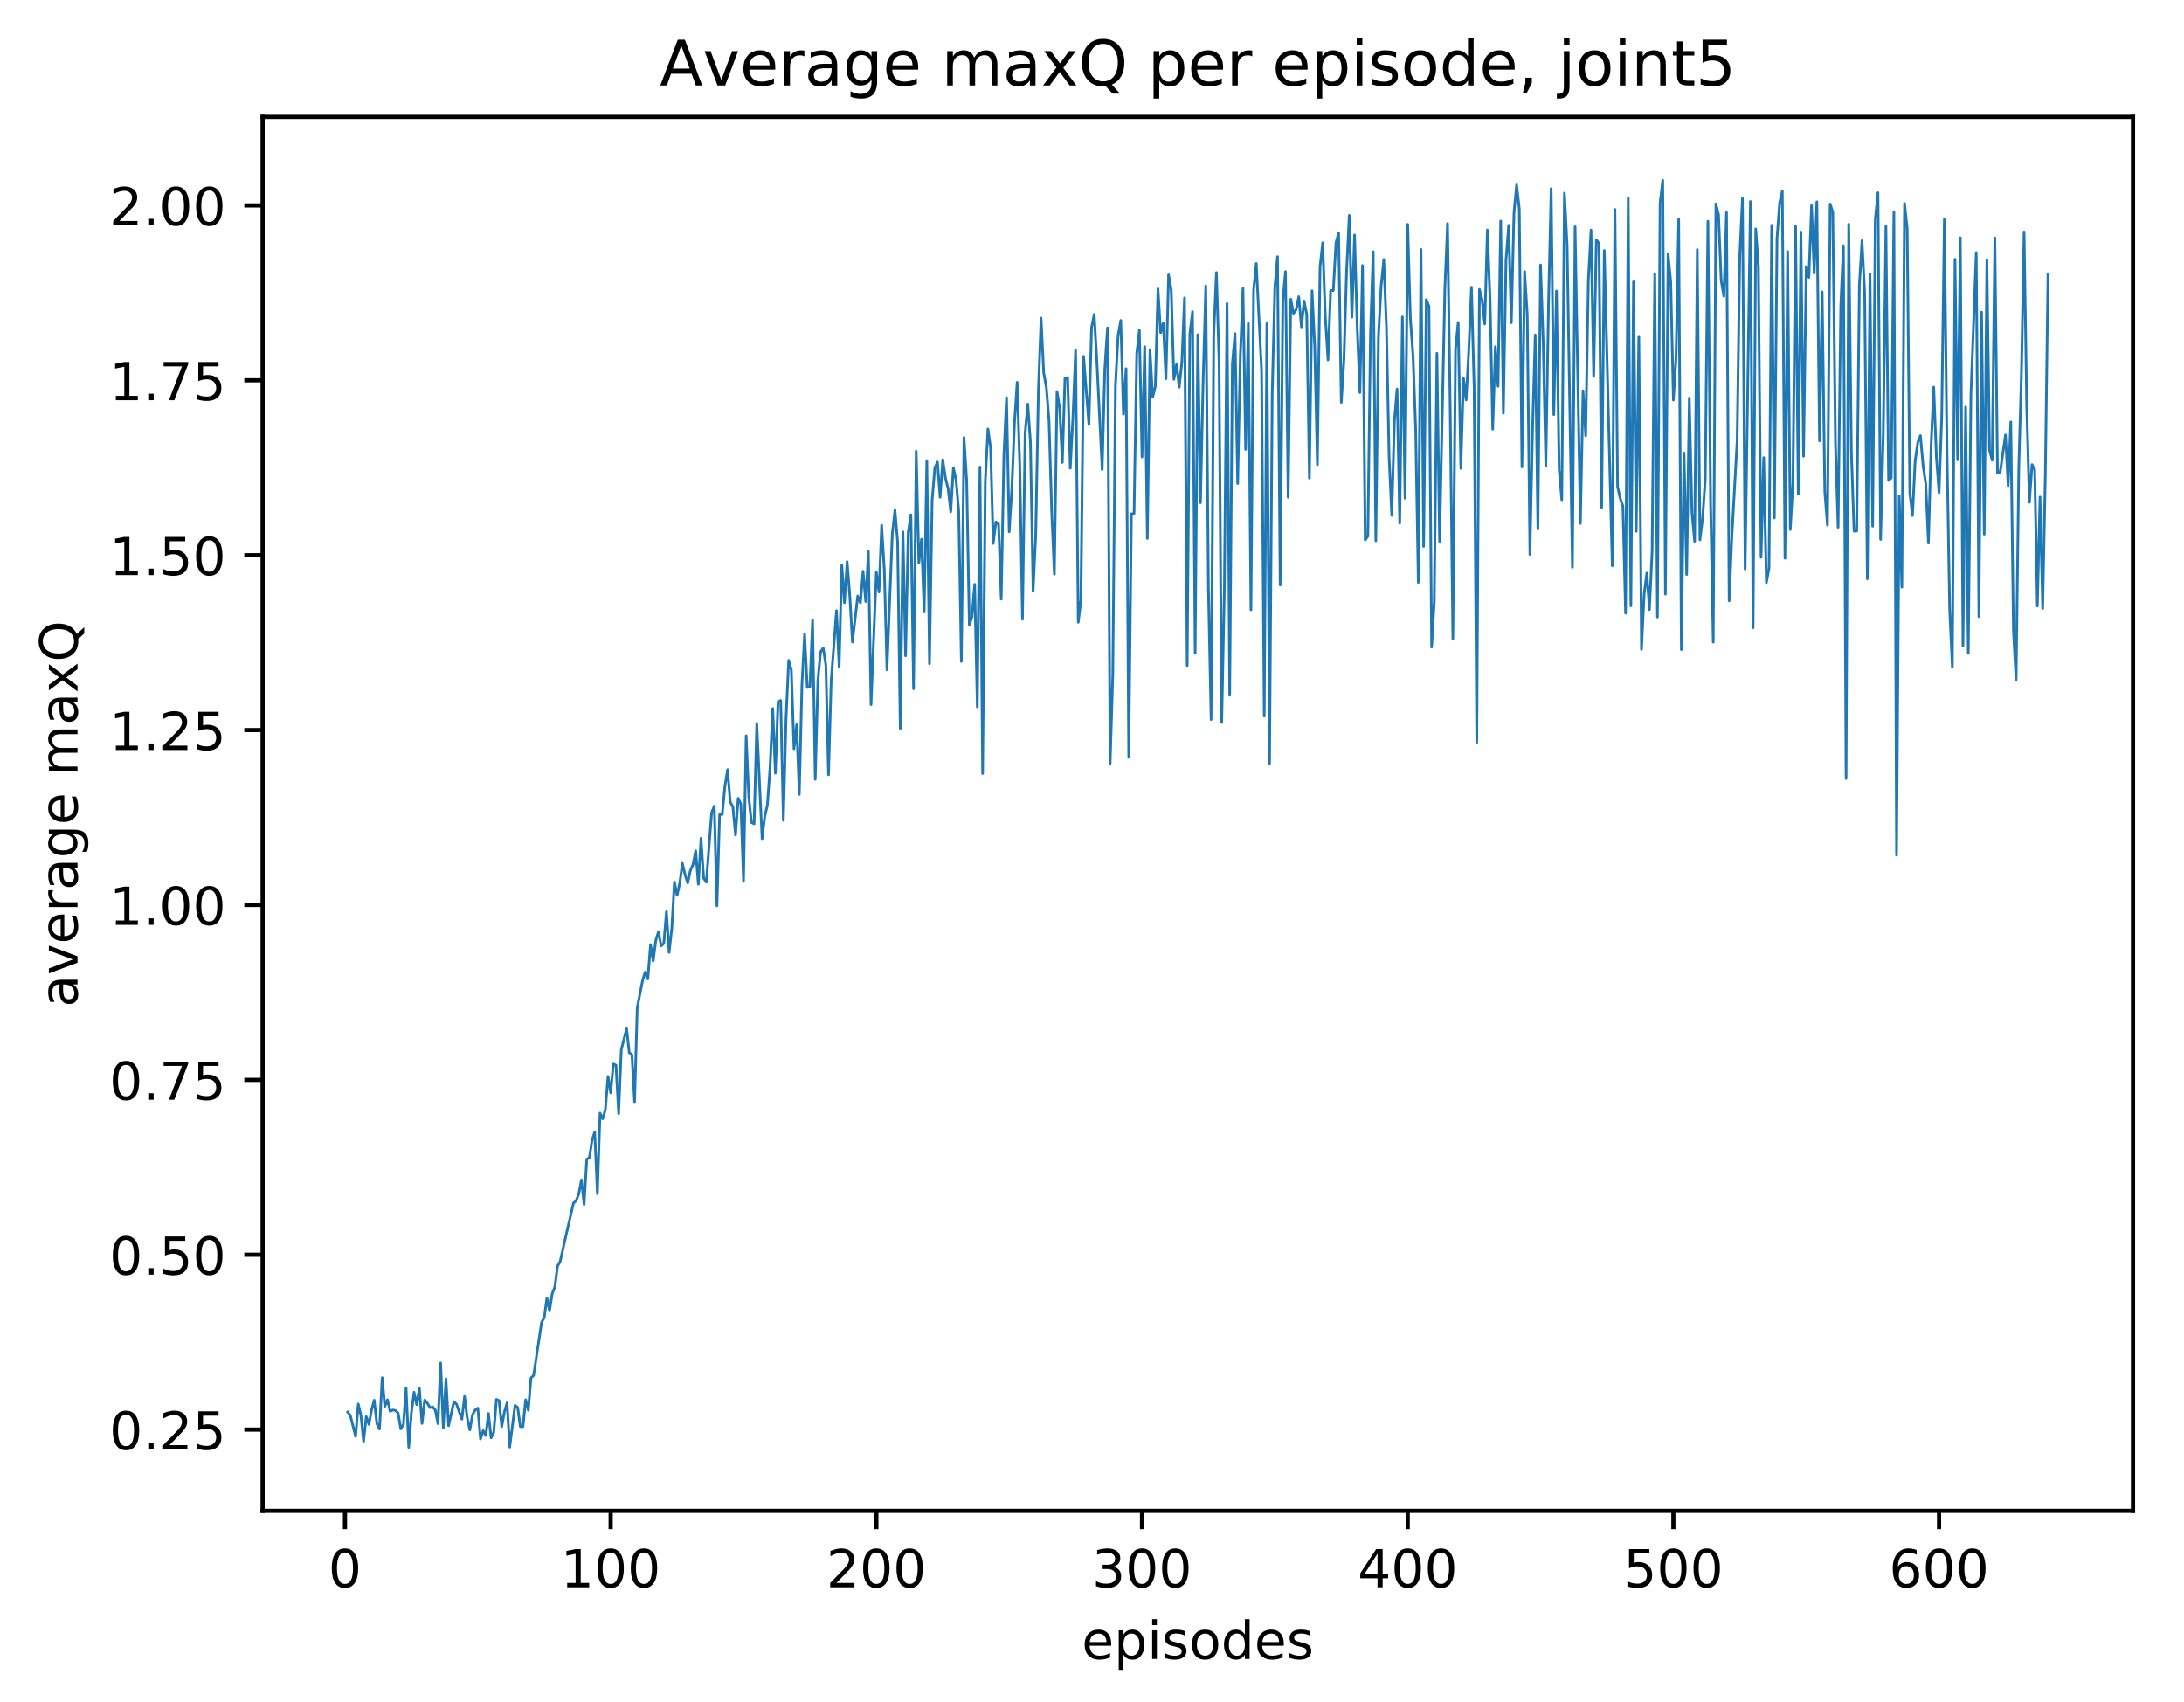 <?xml version="1.0" encoding="utf-8" standalone="no"?>
<!DOCTYPE svg PUBLIC "-//W3C//DTD SVG 1.1//EN"
  "http://www.w3.org/Graphics/SVG/1.1/DTD/svg11.dtd">
<!-- Created with matplotlib (http://matplotlib.org/) -->
<svg height="325pt" version="1.1" viewBox="0 0 417 325" width="417pt" xmlns="http://www.w3.org/2000/svg" xmlns:xlink="http://www.w3.org/1999/xlink">
 <defs>
  <style type="text/css">
*{stroke-linecap:butt;stroke-linejoin:round;}
  </style>
 </defs>
 <g id="figure_1">
  <g id="patch_1">
   <path d="M 0 325.986 
L 417.964 325.986 
L 417.964 0 
L 0 0 
z
" style="fill:#ffffff;"/>
  </g>
  <g id="axes_1">
   <g id="patch_2">
    <path d="M 50.144 288.43 
L 407.264 288.43 
L 407.264 22.318 
L 50.144 22.318 
z
" style="fill:#ffffff;"/>
   </g>
   <g id="matplotlib.axis_1">
    <g id="xtick_1">
     <g id="line2d_1">
      <defs>
       <path d="M 0 0 
L 0 3.5 
" id="m9bd3ba40f9" style="stroke:#000000;stroke-width:0.8;"/>
      </defs>
      <g>
       <use style="stroke:#000000;stroke-width:0.8;" x="65.869" xlink:href="#m9bd3ba40f9" y="288.43"/>
      </g>
     </g>
     <g id="text_1">
      <!-- 0 -->
      <defs>
       <path d="M 31.781 66.406 
Q 24.172 66.406 20.328 58.906 
Q 16.5 51.422 16.5 36.375 
Q 16.5 21.391 20.328 13.891 
Q 24.172 6.391 31.781 6.391 
Q 39.453 6.391 43.281 13.891 
Q 47.125 21.391 47.125 36.375 
Q 47.125 51.422 43.281 58.906 
Q 39.453 66.406 31.781 66.406 
z
M 31.781 74.219 
Q 44.047 74.219 50.516 64.516 
Q 56.984 54.828 56.984 36.375 
Q 56.984 17.969 50.516 8.266 
Q 44.047 -1.422 31.781 -1.422 
Q 19.531 -1.422 13.062 8.266 
Q 6.594 17.969 6.594 36.375 
Q 6.594 54.828 13.062 64.516 
Q 19.531 74.219 31.781 74.219 
z
" id="DejaVuSans-30"/>
      </defs>
      <g transform="translate(62.688 303.029)scale(0.1 -0.1)">
       <use xlink:href="#DejaVuSans-30"/>
      </g>
     </g>
    </g>
    <g id="xtick_2">
     <g id="line2d_2">
      <g>
       <use style="stroke:#000000;stroke-width:0.8;" x="116.596" xlink:href="#m9bd3ba40f9" y="288.43"/>
      </g>
     </g>
     <g id="text_2">
      <!-- 100 -->
      <defs>
       <path d="M 12.406 8.297 
L 28.516 8.297 
L 28.516 63.922 
L 10.984 60.406 
L 10.984 69.391 
L 28.422 72.906 
L 38.281 72.906 
L 38.281 8.297 
L 54.391 8.297 
L 54.391 0 
L 12.406 0 
z
" id="DejaVuSans-31"/>
      </defs>
      <g transform="translate(107.053 303.029)scale(0.1 -0.1)">
       <use xlink:href="#DejaVuSans-31"/>
       <use x="63.623" xlink:href="#DejaVuSans-30"/>
       <use x="127.246" xlink:href="#DejaVuSans-30"/>
      </g>
     </g>
    </g>
    <g id="xtick_3">
     <g id="line2d_3">
      <g>
       <use style="stroke:#000000;stroke-width:0.8;" x="167.324" xlink:href="#m9bd3ba40f9" y="288.43"/>
      </g>
     </g>
     <g id="text_3">
      <!-- 200 -->
      <defs>
       <path d="M 19.188 8.297 
L 53.609 8.297 
L 53.609 0 
L 7.328 0 
L 7.328 8.297 
Q 12.938 14.109 22.625 23.891 
Q 32.328 33.688 34.812 36.531 
Q 39.547 41.844 41.422 45.531 
Q 43.312 49.219 43.312 52.781 
Q 43.312 58.594 39.234 62.25 
Q 35.156 65.922 28.609 65.922 
Q 23.969 65.922 18.812 64.312 
Q 13.672 62.703 7.812 59.422 
L 7.812 69.391 
Q 13.766 71.781 18.938 73 
Q 24.125 74.219 28.422 74.219 
Q 39.75 74.219 46.484 68.547 
Q 53.219 62.891 53.219 53.422 
Q 53.219 48.922 51.531 44.891 
Q 49.859 40.875 45.406 35.406 
Q 44.188 33.984 37.641 27.219 
Q 31.109 20.453 19.188 8.297 
z
" id="DejaVuSans-32"/>
      </defs>
      <g transform="translate(157.78 303.029)scale(0.1 -0.1)">
       <use xlink:href="#DejaVuSans-32"/>
       <use x="63.623" xlink:href="#DejaVuSans-30"/>
       <use x="127.246" xlink:href="#DejaVuSans-30"/>
      </g>
     </g>
    </g>
    <g id="xtick_4">
     <g id="line2d_4">
      <g>
       <use style="stroke:#000000;stroke-width:0.8;" x="218.051" xlink:href="#m9bd3ba40f9" y="288.43"/>
      </g>
     </g>
     <g id="text_4">
      <!-- 300 -->
      <defs>
       <path d="M 40.578 39.312 
Q 47.656 37.797 51.625 33 
Q 55.609 28.219 55.609 21.188 
Q 55.609 10.406 48.188 4.484 
Q 40.766 -1.422 27.094 -1.422 
Q 22.516 -1.422 17.656 -0.516 
Q 12.797 0.391 7.625 2.203 
L 7.625 11.719 
Q 11.719 9.328 16.594 8.109 
Q 21.484 6.891 26.812 6.891 
Q 36.078 6.891 40.938 10.547 
Q 45.797 14.203 45.797 21.188 
Q 45.797 27.641 41.281 31.266 
Q 36.766 34.906 28.719 34.906 
L 20.219 34.906 
L 20.219 43.016 
L 29.109 43.016 
Q 36.375 43.016 40.234 45.922 
Q 44.094 48.828 44.094 54.297 
Q 44.094 59.906 40.109 62.906 
Q 36.141 65.922 28.719 65.922 
Q 24.656 65.922 20.016 65.031 
Q 15.375 64.156 9.812 62.312 
L 9.812 71.094 
Q 15.438 72.656 20.344 73.438 
Q 25.25 74.219 29.594 74.219 
Q 40.828 74.219 47.359 69.109 
Q 53.906 64.016 53.906 55.328 
Q 53.906 49.266 50.438 45.094 
Q 46.969 40.922 40.578 39.312 
z
" id="DejaVuSans-33"/>
      </defs>
      <g transform="translate(208.507 303.029)scale(0.1 -0.1)">
       <use xlink:href="#DejaVuSans-33"/>
       <use x="63.623" xlink:href="#DejaVuSans-30"/>
       <use x="127.246" xlink:href="#DejaVuSans-30"/>
      </g>
     </g>
    </g>
    <g id="xtick_5">
     <g id="line2d_5">
      <g>
       <use style="stroke:#000000;stroke-width:0.8;" x="268.778" xlink:href="#m9bd3ba40f9" y="288.43"/>
      </g>
     </g>
     <g id="text_5">
      <!-- 400 -->
      <defs>
       <path d="M 37.797 64.312 
L 12.891 25.391 
L 37.797 25.391 
z
M 35.203 72.906 
L 47.609 72.906 
L 47.609 25.391 
L 58.016 25.391 
L 58.016 17.188 
L 47.609 17.188 
L 47.609 0 
L 37.797 0 
L 37.797 17.188 
L 4.891 17.188 
L 4.891 26.703 
z
" id="DejaVuSans-34"/>
      </defs>
      <g transform="translate(259.235 303.029)scale(0.1 -0.1)">
       <use xlink:href="#DejaVuSans-34"/>
       <use x="63.623" xlink:href="#DejaVuSans-30"/>
       <use x="127.246" xlink:href="#DejaVuSans-30"/>
      </g>
     </g>
    </g>
    <g id="xtick_6">
     <g id="line2d_6">
      <g>
       <use style="stroke:#000000;stroke-width:0.8;" x="319.506" xlink:href="#m9bd3ba40f9" y="288.43"/>
      </g>
     </g>
     <g id="text_6">
      <!-- 500 -->
      <defs>
       <path d="M 10.797 72.906 
L 49.516 72.906 
L 49.516 64.594 
L 19.828 64.594 
L 19.828 46.734 
Q 21.969 47.469 24.109 47.828 
Q 26.266 48.188 28.422 48.188 
Q 40.625 48.188 47.75 41.5 
Q 54.891 34.812 54.891 23.391 
Q 54.891 11.625 47.562 5.094 
Q 40.234 -1.422 26.906 -1.422 
Q 22.312 -1.422 17.547 -0.641 
Q 12.797 0.141 7.719 1.703 
L 7.719 11.625 
Q 12.109 9.234 16.797 8.062 
Q 21.484 6.891 26.703 6.891 
Q 35.156 6.891 40.078 11.328 
Q 45.016 15.766 45.016 23.391 
Q 45.016 31 40.078 35.438 
Q 35.156 39.891 26.703 39.891 
Q 22.75 39.891 18.812 39.016 
Q 14.891 38.141 10.797 36.281 
z
" id="DejaVuSans-35"/>
      </defs>
      <g transform="translate(309.962 303.029)scale(0.1 -0.1)">
       <use xlink:href="#DejaVuSans-35"/>
       <use x="63.623" xlink:href="#DejaVuSans-30"/>
       <use x="127.246" xlink:href="#DejaVuSans-30"/>
      </g>
     </g>
    </g>
    <g id="xtick_7">
     <g id="line2d_7">
      <g>
       <use style="stroke:#000000;stroke-width:0.8;" x="370.233" xlink:href="#m9bd3ba40f9" y="288.43"/>
      </g>
     </g>
     <g id="text_7">
      <!-- 600 -->
      <defs>
       <path d="M 33.016 40.375 
Q 26.375 40.375 22.484 35.828 
Q 18.609 31.297 18.609 23.391 
Q 18.609 15.531 22.484 10.953 
Q 26.375 6.391 33.016 6.391 
Q 39.656 6.391 43.531 10.953 
Q 47.406 15.531 47.406 23.391 
Q 47.406 31.297 43.531 35.828 
Q 39.656 40.375 33.016 40.375 
z
M 52.594 71.297 
L 52.594 62.312 
Q 48.875 64.062 45.094 64.984 
Q 41.312 65.922 37.594 65.922 
Q 27.828 65.922 22.672 59.328 
Q 17.531 52.734 16.797 39.406 
Q 19.672 43.656 24.016 45.922 
Q 28.375 48.188 33.594 48.188 
Q 44.578 48.188 50.953 41.516 
Q 57.328 34.859 57.328 23.391 
Q 57.328 12.156 50.688 5.359 
Q 44.047 -1.422 33.016 -1.422 
Q 20.359 -1.422 13.672 8.266 
Q 6.984 17.969 6.984 36.375 
Q 6.984 53.656 15.188 63.938 
Q 23.391 74.219 37.203 74.219 
Q 40.922 74.219 44.703 73.484 
Q 48.484 72.75 52.594 71.297 
z
" id="DejaVuSans-36"/>
      </defs>
      <g transform="translate(360.689 303.029)scale(0.1 -0.1)">
       <use xlink:href="#DejaVuSans-36"/>
       <use x="63.623" xlink:href="#DejaVuSans-30"/>
       <use x="127.246" xlink:href="#DejaVuSans-30"/>
      </g>
     </g>
    </g>
    <g id="text_8">
     <!-- episodes -->
     <defs>
      <path d="M 56.203 29.594 
L 56.203 25.203 
L 14.891 25.203 
Q 15.484 15.922 20.484 11.062 
Q 25.484 6.203 34.422 6.203 
Q 39.594 6.203 44.453 7.469 
Q 49.312 8.734 54.109 11.281 
L 54.109 2.781 
Q 49.266 0.734 44.188 -0.344 
Q 39.109 -1.422 33.891 -1.422 
Q 20.797 -1.422 13.156 6.188 
Q 5.516 13.812 5.516 26.812 
Q 5.516 40.234 12.766 48.109 
Q 20.016 56 32.328 56 
Q 43.359 56 49.781 48.891 
Q 56.203 41.797 56.203 29.594 
z
M 47.219 32.234 
Q 47.125 39.594 43.094 43.984 
Q 39.062 48.391 32.422 48.391 
Q 24.906 48.391 20.391 44.141 
Q 15.875 39.891 15.188 32.172 
z
" id="DejaVuSans-65"/>
      <path d="M 18.109 8.203 
L 18.109 -20.797 
L 9.078 -20.797 
L 9.078 54.688 
L 18.109 54.688 
L 18.109 46.391 
Q 20.953 51.266 25.266 53.625 
Q 29.594 56 35.594 56 
Q 45.562 56 51.781 48.094 
Q 58.016 40.188 58.016 27.297 
Q 58.016 14.406 51.781 6.484 
Q 45.562 -1.422 35.594 -1.422 
Q 29.594 -1.422 25.266 0.953 
Q 20.953 3.328 18.109 8.203 
z
M 48.688 27.297 
Q 48.688 37.203 44.609 42.844 
Q 40.531 48.484 33.406 48.484 
Q 26.266 48.484 22.188 42.844 
Q 18.109 37.203 18.109 27.297 
Q 18.109 17.391 22.188 11.75 
Q 26.266 6.109 33.406 6.109 
Q 40.531 6.109 44.609 11.75 
Q 48.688 17.391 48.688 27.297 
z
" id="DejaVuSans-70"/>
      <path d="M 9.422 54.688 
L 18.406 54.688 
L 18.406 0 
L 9.422 0 
z
M 9.422 75.984 
L 18.406 75.984 
L 18.406 64.594 
L 9.422 64.594 
z
" id="DejaVuSans-69"/>
      <path d="M 44.281 53.078 
L 44.281 44.578 
Q 40.484 46.531 36.375 47.5 
Q 32.281 48.484 27.875 48.484 
Q 21.188 48.484 17.844 46.438 
Q 14.5 44.391 14.5 40.281 
Q 14.5 37.156 16.891 35.375 
Q 19.281 33.594 26.516 31.984 
L 29.594 31.297 
Q 39.156 29.25 43.188 25.516 
Q 47.219 21.781 47.219 15.094 
Q 47.219 7.469 41.188 3.016 
Q 35.156 -1.422 24.609 -1.422 
Q 20.219 -1.422 15.453 -0.562 
Q 10.688 0.297 5.422 2 
L 5.422 11.281 
Q 10.406 8.688 15.234 7.391 
Q 20.062 6.109 24.812 6.109 
Q 31.156 6.109 34.562 8.281 
Q 37.984 10.453 37.984 14.406 
Q 37.984 18.062 35.516 20.016 
Q 33.062 21.969 24.703 23.781 
L 21.578 24.516 
Q 13.234 26.266 9.516 29.906 
Q 5.812 33.547 5.812 39.891 
Q 5.812 47.609 11.281 51.797 
Q 16.75 56 26.812 56 
Q 31.781 56 36.172 55.266 
Q 40.578 54.547 44.281 53.078 
z
" id="DejaVuSans-73"/>
      <path d="M 30.609 48.391 
Q 23.391 48.391 19.188 42.75 
Q 14.984 37.109 14.984 27.297 
Q 14.984 17.484 19.156 11.844 
Q 23.344 6.203 30.609 6.203 
Q 37.797 6.203 41.984 11.859 
Q 46.188 17.531 46.188 27.297 
Q 46.188 37.016 41.984 42.703 
Q 37.797 48.391 30.609 48.391 
z
M 30.609 56 
Q 42.328 56 49.016 48.375 
Q 55.719 40.766 55.719 27.297 
Q 55.719 13.875 49.016 6.219 
Q 42.328 -1.422 30.609 -1.422 
Q 18.844 -1.422 12.172 6.219 
Q 5.516 13.875 5.516 27.297 
Q 5.516 40.766 12.172 48.375 
Q 18.844 56 30.609 56 
z
" id="DejaVuSans-6f"/>
      <path d="M 45.406 46.391 
L 45.406 75.984 
L 54.391 75.984 
L 54.391 0 
L 45.406 0 
L 45.406 8.203 
Q 42.578 3.328 38.25 0.953 
Q 33.938 -1.422 27.875 -1.422 
Q 17.969 -1.422 11.734 6.484 
Q 5.516 14.406 5.516 27.297 
Q 5.516 40.188 11.734 48.094 
Q 17.969 56 27.875 56 
Q 33.938 56 38.25 53.625 
Q 42.578 51.266 45.406 46.391 
z
M 14.797 27.297 
Q 14.797 17.391 18.875 11.75 
Q 22.953 6.109 30.078 6.109 
Q 37.203 6.109 41.297 11.75 
Q 45.406 17.391 45.406 27.297 
Q 45.406 37.203 41.297 42.844 
Q 37.203 48.484 30.078 48.484 
Q 22.953 48.484 18.875 42.844 
Q 14.797 37.203 14.797 27.297 
z
" id="DejaVuSans-64"/>
     </defs>
     <g transform="translate(206.544 316.707)scale(0.1 -0.1)">
      <use xlink:href="#DejaVuSans-65"/>
      <use x="61.523" xlink:href="#DejaVuSans-70"/>
      <use x="125" xlink:href="#DejaVuSans-69"/>
      <use x="152.783" xlink:href="#DejaVuSans-73"/>
      <use x="204.883" xlink:href="#DejaVuSans-6f"/>
      <use x="266.064" xlink:href="#DejaVuSans-64"/>
      <use x="329.541" xlink:href="#DejaVuSans-65"/>
      <use x="391.064" xlink:href="#DejaVuSans-73"/>
     </g>
    </g>
   </g>
   <g id="matplotlib.axis_2">
    <g id="ytick_1">
     <g id="line2d_8">
      <defs>
       <path d="M 0 0 
L -3.5 0 
" id="mc65d166cb8" style="stroke:#000000;stroke-width:0.8;"/>
      </defs>
      <g>
       <use style="stroke:#000000;stroke-width:0.8;" x="50.144" xlink:href="#mc65d166cb8" y="272.922"/>
      </g>
     </g>
     <g id="text_9">
      <!-- 0.25 -->
      <defs>
       <path d="M 10.688 12.406 
L 21 12.406 
L 21 0 
L 10.688 0 
z
" id="DejaVuSans-2e"/>
      </defs>
      <g transform="translate(20.878 276.721)scale(0.1 -0.1)">
       <use xlink:href="#DejaVuSans-30"/>
       <use x="63.623" xlink:href="#DejaVuSans-2e"/>
       <use x="95.41" xlink:href="#DejaVuSans-32"/>
       <use x="159.033" xlink:href="#DejaVuSans-35"/>
      </g>
     </g>
    </g>
    <g id="ytick_2">
     <g id="line2d_9">
      <g>
       <use style="stroke:#000000;stroke-width:0.8;" x="50.144" xlink:href="#mc65d166cb8" y="239.535"/>
      </g>
     </g>
     <g id="text_10">
      <!-- 0.50 -->
      <g transform="translate(20.878 243.335)scale(0.1 -0.1)">
       <use xlink:href="#DejaVuSans-30"/>
       <use x="63.623" xlink:href="#DejaVuSans-2e"/>
       <use x="95.41" xlink:href="#DejaVuSans-35"/>
       <use x="159.033" xlink:href="#DejaVuSans-30"/>
      </g>
     </g>
    </g>
    <g id="ytick_3">
     <g id="line2d_10">
      <g>
       <use style="stroke:#000000;stroke-width:0.8;" x="50.144" xlink:href="#mc65d166cb8" y="206.149"/>
      </g>
     </g>
     <g id="text_11">
      <!-- 0.75 -->
      <defs>
       <path d="M 8.203 72.906 
L 55.078 72.906 
L 55.078 68.703 
L 28.609 0 
L 18.312 0 
L 43.219 64.594 
L 8.203 64.594 
z
" id="DejaVuSans-37"/>
      </defs>
      <g transform="translate(20.878 209.948)scale(0.1 -0.1)">
       <use xlink:href="#DejaVuSans-30"/>
       <use x="63.623" xlink:href="#DejaVuSans-2e"/>
       <use x="95.41" xlink:href="#DejaVuSans-37"/>
       <use x="159.033" xlink:href="#DejaVuSans-35"/>
      </g>
     </g>
    </g>
    <g id="ytick_4">
     <g id="line2d_11">
      <g>
       <use style="stroke:#000000;stroke-width:0.8;" x="50.144" xlink:href="#mc65d166cb8" y="172.763"/>
      </g>
     </g>
     <g id="text_12">
      <!-- 1.00 -->
      <g transform="translate(20.878 176.562)scale(0.1 -0.1)">
       <use xlink:href="#DejaVuSans-31"/>
       <use x="63.623" xlink:href="#DejaVuSans-2e"/>
       <use x="95.41" xlink:href="#DejaVuSans-30"/>
       <use x="159.033" xlink:href="#DejaVuSans-30"/>
      </g>
     </g>
    </g>
    <g id="ytick_5">
     <g id="line2d_12">
      <g>
       <use style="stroke:#000000;stroke-width:0.8;" x="50.144" xlink:href="#mc65d166cb8" y="139.377"/>
      </g>
     </g>
     <g id="text_13">
      <!-- 1.25 -->
      <g transform="translate(20.878 143.176)scale(0.1 -0.1)">
       <use xlink:href="#DejaVuSans-31"/>
       <use x="63.623" xlink:href="#DejaVuSans-2e"/>
       <use x="95.41" xlink:href="#DejaVuSans-32"/>
       <use x="159.033" xlink:href="#DejaVuSans-35"/>
      </g>
     </g>
    </g>
    <g id="ytick_6">
     <g id="line2d_13">
      <g>
       <use style="stroke:#000000;stroke-width:0.8;" x="50.144" xlink:href="#mc65d166cb8" y="105.991"/>
      </g>
     </g>
     <g id="text_14">
      <!-- 1.50 -->
      <g transform="translate(20.878 109.79)scale(0.1 -0.1)">
       <use xlink:href="#DejaVuSans-31"/>
       <use x="63.623" xlink:href="#DejaVuSans-2e"/>
       <use x="95.41" xlink:href="#DejaVuSans-35"/>
       <use x="159.033" xlink:href="#DejaVuSans-30"/>
      </g>
     </g>
    </g>
    <g id="ytick_7">
     <g id="line2d_14">
      <g>
       <use style="stroke:#000000;stroke-width:0.8;" x="50.144" xlink:href="#mc65d166cb8" y="72.604"/>
      </g>
     </g>
     <g id="text_15">
      <!-- 1.75 -->
      <g transform="translate(20.878 76.404)scale(0.1 -0.1)">
       <use xlink:href="#DejaVuSans-31"/>
       <use x="63.623" xlink:href="#DejaVuSans-2e"/>
       <use x="95.41" xlink:href="#DejaVuSans-37"/>
       <use x="159.033" xlink:href="#DejaVuSans-35"/>
      </g>
     </g>
    </g>
    <g id="ytick_8">
     <g id="line2d_15">
      <g>
       <use style="stroke:#000000;stroke-width:0.8;" x="50.144" xlink:href="#mc65d166cb8" y="39.218"/>
      </g>
     </g>
     <g id="text_16">
      <!-- 2.00 -->
      <g transform="translate(20.878 43.017)scale(0.1 -0.1)">
       <use xlink:href="#DejaVuSans-32"/>
       <use x="63.623" xlink:href="#DejaVuSans-2e"/>
       <use x="95.41" xlink:href="#DejaVuSans-30"/>
       <use x="159.033" xlink:href="#DejaVuSans-30"/>
      </g>
     </g>
    </g>
    <g id="text_17">
     <!-- average maxQ -->
     <defs>
      <path d="M 34.281 27.484 
Q 23.391 27.484 19.188 25 
Q 14.984 22.516 14.984 16.5 
Q 14.984 11.719 18.141 8.906 
Q 21.297 6.109 26.703 6.109 
Q 34.188 6.109 38.703 11.406 
Q 43.219 16.703 43.219 25.484 
L 43.219 27.484 
z
M 52.203 31.203 
L 52.203 0 
L 43.219 0 
L 43.219 8.297 
Q 40.141 3.328 35.547 0.953 
Q 30.953 -1.422 24.312 -1.422 
Q 15.922 -1.422 10.953 3.297 
Q 6 8.016 6 15.922 
Q 6 25.141 12.172 29.828 
Q 18.359 34.516 30.609 34.516 
L 43.219 34.516 
L 43.219 35.406 
Q 43.219 41.609 39.141 45 
Q 35.062 48.391 27.688 48.391 
Q 23 48.391 18.547 47.266 
Q 14.109 46.141 10.016 43.891 
L 10.016 52.203 
Q 14.938 54.109 19.578 55.047 
Q 24.219 56 28.609 56 
Q 40.484 56 46.344 49.844 
Q 52.203 43.703 52.203 31.203 
z
" id="DejaVuSans-61"/>
      <path d="M 2.984 54.688 
L 12.5 54.688 
L 29.594 8.797 
L 46.688 54.688 
L 56.203 54.688 
L 35.688 0 
L 23.484 0 
z
" id="DejaVuSans-76"/>
      <path d="M 41.109 46.297 
Q 39.594 47.172 37.812 47.578 
Q 36.031 48 33.891 48 
Q 26.266 48 22.188 43.047 
Q 18.109 38.094 18.109 28.812 
L 18.109 0 
L 9.078 0 
L 9.078 54.688 
L 18.109 54.688 
L 18.109 46.188 
Q 20.953 51.172 25.484 53.578 
Q 30.031 56 36.531 56 
Q 37.453 56 38.578 55.875 
Q 39.703 55.766 41.062 55.516 
z
" id="DejaVuSans-72"/>
      <path d="M 45.406 27.984 
Q 45.406 37.75 41.375 43.109 
Q 37.359 48.484 30.078 48.484 
Q 22.859 48.484 18.828 43.109 
Q 14.797 37.75 14.797 27.984 
Q 14.797 18.266 18.828 12.891 
Q 22.859 7.516 30.078 7.516 
Q 37.359 7.516 41.375 12.891 
Q 45.406 18.266 45.406 27.984 
z
M 54.391 6.781 
Q 54.391 -7.172 48.188 -13.984 
Q 42 -20.797 29.203 -20.797 
Q 24.469 -20.797 20.266 -20.094 
Q 16.062 -19.391 12.109 -17.922 
L 12.109 -9.188 
Q 16.062 -11.328 19.922 -12.344 
Q 23.781 -13.375 27.781 -13.375 
Q 36.625 -13.375 41.016 -8.766 
Q 45.406 -4.156 45.406 5.172 
L 45.406 9.625 
Q 42.625 4.781 38.281 2.391 
Q 33.938 0 27.875 0 
Q 17.828 0 11.672 7.656 
Q 5.516 15.328 5.516 27.984 
Q 5.516 40.672 11.672 48.328 
Q 17.828 56 27.875 56 
Q 33.938 56 38.281 53.609 
Q 42.625 51.219 45.406 46.391 
L 45.406 54.688 
L 54.391 54.688 
z
" id="DejaVuSans-67"/>
      <path id="DejaVuSans-20"/>
      <path d="M 52 44.188 
Q 55.375 50.25 60.062 53.125 
Q 64.75 56 71.094 56 
Q 79.641 56 84.281 50.016 
Q 88.922 44.047 88.922 33.016 
L 88.922 0 
L 79.891 0 
L 79.891 32.719 
Q 79.891 40.578 77.094 44.375 
Q 74.312 48.188 68.609 48.188 
Q 61.625 48.188 57.562 43.547 
Q 53.516 38.922 53.516 30.906 
L 53.516 0 
L 44.484 0 
L 44.484 32.719 
Q 44.484 40.625 41.703 44.406 
Q 38.922 48.188 33.109 48.188 
Q 26.219 48.188 22.156 43.531 
Q 18.109 38.875 18.109 30.906 
L 18.109 0 
L 9.078 0 
L 9.078 54.688 
L 18.109 54.688 
L 18.109 46.188 
Q 21.188 51.219 25.484 53.609 
Q 29.781 56 35.688 56 
Q 41.656 56 45.828 52.969 
Q 50 49.953 52 44.188 
z
" id="DejaVuSans-6d"/>
      <path d="M 54.891 54.688 
L 35.109 28.078 
L 55.906 0 
L 45.312 0 
L 29.391 21.484 
L 13.484 0 
L 2.875 0 
L 24.125 28.609 
L 4.688 54.688 
L 15.281 54.688 
L 29.781 35.203 
L 44.281 54.688 
z
" id="DejaVuSans-78"/>
      <path d="M 39.406 66.219 
Q 28.656 66.219 22.328 58.203 
Q 16.016 50.203 16.016 36.375 
Q 16.016 22.609 22.328 14.594 
Q 28.656 6.594 39.406 6.594 
Q 50.141 6.594 56.422 14.594 
Q 62.703 22.609 62.703 36.375 
Q 62.703 50.203 56.422 58.203 
Q 50.141 66.219 39.406 66.219 
z
M 53.219 1.312 
L 66.219 -12.891 
L 54.297 -12.891 
L 43.5 -1.219 
Q 41.891 -1.312 41.031 -1.359 
Q 40.188 -1.422 39.406 -1.422 
Q 24.031 -1.422 14.812 8.859 
Q 5.609 19.141 5.609 36.375 
Q 5.609 53.656 14.812 63.938 
Q 24.031 74.219 39.406 74.219 
Q 54.734 74.219 63.906 63.938 
Q 73.094 53.656 73.094 36.375 
Q 73.094 23.688 67.984 14.641 
Q 62.891 5.609 53.219 1.312 
z
" id="DejaVuSans-51"/>
     </defs>
     <g transform="translate(14.798 192.263)rotate(-90)scale(0.1 -0.1)">
      <use xlink:href="#DejaVuSans-61"/>
      <use x="61.279" xlink:href="#DejaVuSans-76"/>
      <use x="120.459" xlink:href="#DejaVuSans-65"/>
      <use x="181.982" xlink:href="#DejaVuSans-72"/>
      <use x="223.096" xlink:href="#DejaVuSans-61"/>
      <use x="284.375" xlink:href="#DejaVuSans-67"/>
      <use x="347.852" xlink:href="#DejaVuSans-65"/>
      <use x="409.375" xlink:href="#DejaVuSans-20"/>
      <use x="441.162" xlink:href="#DejaVuSans-6d"/>
      <use x="538.574" xlink:href="#DejaVuSans-61"/>
      <use x="599.854" xlink:href="#DejaVuSans-78"/>
      <use x="659.033" xlink:href="#DejaVuSans-51"/>
     </g>
    </g>
   </g>
   <g id="line2d_16">
    <path clip-path="url(#p4821cd86ac)" d="M 66.376 269.567 
L 66.884 270.214 
L 67.898 274.224 
L 68.406 268.041 
L 68.913 270.219 
L 69.42 275.154 
L 69.927 270.442 
L 70.435 271.922 
L 70.942 269.186 
L 71.449 267.304 
L 71.956 271.789 
L 72.464 272.811 
L 72.971 263.01 
L 73.478 268.485 
L 73.986 267.232 
L 74.493 269.434 
L 75 269.174 
L 75.507 269.269 
L 76.015 269.76 
L 76.522 272.782 
L 77.029 271.942 
L 77.536 264.971 
L 78.044 276.334 
L 78.551 269.661 
L 79.058 265.782 
L 79.566 268.173 
L 80.073 265.023 
L 80.58 271.752 
L 81.087 267.258 
L 81.595 267.869 
L 82.102 268.722 
L 82.609 268.584 
L 83.116 269.194 
L 83.624 271.784 
L 84.131 260.192 
L 84.638 272.582 
L 85.146 263.224 
L 85.653 272.178 
L 86.667 267.598 
L 87.175 268.091 
L 88.189 270.93 
L 88.696 266.59 
L 89.204 270.658 
L 89.711 272.976 
L 90.218 270.099 
L 90.726 269.179 
L 91.233 268.829 
L 91.74 274.708 
L 92.247 273.111 
L 92.755 274.063 
L 93.262 269.834 
L 93.769 274.496 
L 94.276 273.429 
L 94.784 267.146 
L 95.291 267.377 
L 95.798 272.349 
L 96.306 269.525 
L 96.813 267.808 
L 97.32 276.261 
L 98.335 268.293 
L 98.842 268.703 
L 99.349 272.367 
L 99.856 272.345 
L 100.364 267.219 
L 100.871 269.232 
L 101.378 263.057 
L 101.886 262.583 
L 103.407 252.421 
L 103.915 251.542 
L 104.422 247.799 
L 104.929 250.247 
L 105.436 246.971 
L 105.944 245.665 
L 106.451 241.726 
L 106.958 240.806 
L 107.973 236.281 
L 109.495 229.675 
L 110.002 229.228 
L 110.509 227.923 
L 111.016 225.257 
L 111.524 229.945 
L 112.031 221.306 
L 112.538 221.005 
L 113.046 217.63 
L 113.553 216.124 
L 114.06 227.887 
L 114.567 212.501 
L 115.075 213.588 
L 115.582 211.833 
L 116.089 205.487 
L 116.596 208.611 
L 117.104 203.128 
L 117.611 203.35 
L 118.118 212.599 
L 118.626 200.384 
L 119.64 196.384 
L 120.147 200.957 
L 120.655 201.347 
L 121.162 210.333 
L 121.669 192.378 
L 122.684 187.225 
L 123.191 185.575 
L 123.698 186.893 
L 124.206 180.33 
L 124.713 183.455 
L 125.22 179.521 
L 125.727 177.9 
L 126.235 180.586 
L 126.742 180.118 
L 127.249 174.033 
L 127.756 181.822 
L 128.264 177.303 
L 128.771 168.391 
L 129.278 170.932 
L 129.786 168.601 
L 130.293 164.827 
L 130.8 166.973 
L 131.307 168.577 
L 131.815 166.174 
L 132.322 165.061 
L 132.829 162.423 
L 133.336 168.815 
L 133.844 160.045 
L 134.351 167.635 
L 134.858 168.415 
L 135.873 155.12 
L 136.38 153.881 
L 136.887 172.939 
L 137.395 155.512 
L 137.902 155.494 
L 138.409 150.138 
L 138.916 146.923 
L 139.424 153.092 
L 139.931 154.036 
L 140.438 159.427 
L 140.946 152.397 
L 141.453 153.481 
L 141.96 168.292 
L 142.467 140.47 
L 142.975 152.247 
L 143.482 157.02 
L 143.989 157.28 
L 144.496 138.106 
L 145.511 160.119 
L 146.018 155.874 
L 146.526 153.657 
L 147.033 146.451 
L 147.54 135.259 
L 148.047 147.6 
L 148.555 133.966 
L 149.062 133.725 
L 149.569 156.617 
L 150.076 137.363 
L 150.584 126.062 
L 151.091 127.884 
L 151.598 142.95 
L 152.106 138.337 
L 152.613 151.658 
L 153.12 130.657 
L 153.627 121.05 
L 154.135 131.246 
L 154.642 131.077 
L 155.149 118.425 
L 155.656 148.781 
L 156.164 129.887 
L 156.671 124.463 
L 157.178 123.71 
L 157.686 126.955 
L 158.193 147.918 
L 158.7 129.943 
L 159.715 116.574 
L 160.222 127.293 
L 160.729 107.854 
L 161.236 115.059 
L 161.744 107.222 
L 162.251 113.671 
L 162.758 122.573 
L 163.773 113.767 
L 164.28 115.068 
L 164.787 109.044 
L 165.295 114.83 
L 165.802 105.284 
L 166.309 134.518 
L 167.324 109.278 
L 167.831 113.017 
L 168.338 100.29 
L 168.846 108.833 
L 169.353 127.874 
L 170.367 101.95 
L 170.875 97.357 
L 171.382 103.386 
L 171.889 139.073 
L 172.396 101.547 
L 172.904 125.197 
L 173.411 101.686 
L 173.918 98.275 
L 174.426 131.492 
L 174.933 86.134 
L 175.44 107.502 
L 175.947 102.942 
L 176.455 116.832 
L 176.962 87.938 
L 177.469 126.715 
L 177.976 95.435 
L 178.484 89.346 
L 178.991 88.213 
L 179.498 94.932 
L 180.006 87.742 
L 180.513 91.242 
L 181.02 93.258 
L 181.527 97.702 
L 182.035 89.305 
L 182.542 91.649 
L 183.049 97.493 
L 183.556 126.28 
L 184.064 83.538 
L 184.571 91.758 
L 185.078 119.271 
L 185.586 117.775 
L 186.093 111.549 
L 186.6 134.956 
L 187.107 89.171 
L 187.615 147.674 
L 188.122 91.978 
L 188.629 81.892 
L 189.136 85.482 
L 189.644 103.755 
L 190.151 99.635 
L 190.658 100.071 
L 191.166 114.385 
L 191.673 86.956 
L 192.18 75.912 
L 192.687 101.523 
L 193.195 93.274 
L 193.702 80.727 
L 194.209 72.989 
L 194.716 89.213 
L 195.224 118.223 
L 195.731 82.635 
L 196.238 77.145 
L 196.746 84.436 
L 197.253 112.907 
L 197.76 101.931 
L 198.267 74.538 
L 198.775 60.73 
L 199.282 71.19 
L 199.789 73.997 
L 200.296 80.302 
L 200.804 97.641 
L 201.311 109.612 
L 201.818 74.76 
L 202.326 77.887 
L 202.833 88.284 
L 203.34 72.216 
L 203.847 72.072 
L 204.355 89.383 
L 204.862 79.562 
L 205.369 66.852 
L 205.876 118.8 
L 206.384 114.556 
L 206.891 68.027 
L 207.906 81.057 
L 208.413 62.516 
L 208.92 60.016 
L 209.427 68.917 
L 210.442 89.646 
L 210.949 70.357 
L 211.456 62.599 
L 211.964 145.761 
L 212.471 128.785 
L 212.978 73.58 
L 213.486 64.052 
L 213.993 61.171 
L 214.5 79.079 
L 215.007 70.38 
L 215.515 144.584 
L 216.022 98.105 
L 216.529 98.018 
L 217.036 67.572 
L 217.544 63.043 
L 218.051 87.239 
L 218.558 66.188 
L 219.066 102.79 
L 219.573 66.775 
L 220.08 75.83 
L 220.587 73.794 
L 221.095 55.121 
L 221.602 63.512 
L 222.109 61.676 
L 222.616 72.299 
L 223.124 52.463 
L 223.631 55.414 
L 224.138 72.413 
L 224.646 69.534 
L 225.153 73.926 
L 225.66 69.131 
L 226.167 56.86 
L 226.675 127.049 
L 227.182 63.762 
L 227.689 59.493 
L 228.196 124.717 
L 228.704 63.907 
L 229.211 95.979 
L 229.718 72.6 
L 230.226 54.58 
L 230.733 112.61 
L 231.24 137.367 
L 231.747 63.769 
L 232.255 52.024 
L 232.762 68.956 
L 233.269 137.926 
L 233.776 112.333 
L 234.284 57.936 
L 234.791 132.74 
L 235.298 69.402 
L 235.806 63.702 
L 236.313 92.314 
L 236.82 67.973 
L 237.327 55.061 
L 237.835 85.795 
L 238.342 61.706 
L 238.849 116.424 
L 239.356 55.37 
L 239.864 50.287 
L 240.878 70.728 
L 241.386 136.722 
L 241.893 61.765 
L 242.4 145.782 
L 242.907 75.119 
L 243.415 54.797 
L 243.922 48.997 
L 244.429 111.689 
L 244.936 57.397 
L 245.444 51.848 
L 245.951 94.929 
L 246.458 57.124 
L 246.966 59.817 
L 247.473 59.162 
L 247.98 56.639 
L 248.487 62.42 
L 248.995 57.454 
L 249.502 60.042 
L 250.009 91.277 
L 250.516 55.51 
L 251.024 66.104 
L 251.531 88.726 
L 252.038 50.987 
L 252.546 46.345 
L 253.053 60.509 
L 253.56 68.712 
L 254.067 55.466 
L 254.575 55.461 
L 255.082 46.316 
L 255.589 44.511 
L 256.096 76.818 
L 256.604 68.823 
L 257.111 51.781 
L 257.618 41.123 
L 258.126 60.55 
L 258.633 44.867 
L 259.14 62.493 
L 259.647 74.948 
L 260.155 50.681 
L 260.662 103.077 
L 261.169 102.383 
L 261.676 63.433 
L 262.184 48.063 
L 262.691 103.247 
L 263.198 64.115 
L 263.706 54.603 
L 264.213 49.537 
L 264.72 62.486 
L 265.227 87.29 
L 265.735 98.41 
L 266.242 80.303 
L 266.749 74.264 
L 267.256 99.883 
L 267.764 60.492 
L 268.271 95.097 
L 268.778 42.826 
L 269.286 60.783 
L 269.793 67.836 
L 270.3 81.849 
L 270.807 111.185 
L 271.315 47.624 
L 271.822 104.317 
L 272.329 57.176 
L 272.836 58.49 
L 273.344 123.533 
L 273.851 114.878 
L 274.358 67.455 
L 274.866 103.378 
L 275.88 54.914 
L 276.387 42.674 
L 276.895 78.212 
L 277.402 121.914 
L 277.909 66.663 
L 278.416 61.548 
L 278.924 89.416 
L 279.431 72.199 
L 279.938 76.355 
L 280.446 66.757 
L 280.953 54.83 
L 281.46 73.785 
L 281.967 141.728 
L 282.475 55.25 
L 282.982 57.219 
L 283.489 61.852 
L 283.996 43.896 
L 284.504 57.193 
L 285.011 81.933 
L 285.518 66.19 
L 286.026 73.738 
L 286.533 42.203 
L 287.04 78.88 
L 287.547 49.641 
L 288.055 43.023 
L 288.562 61.614 
L 289.069 40.701 
L 289.576 35.281 
L 290.084 39.837 
L 290.591 89.145 
L 291.098 51.835 
L 291.606 60.15 
L 292.113 105.838 
L 292.62 81.797 
L 293.127 63.943 
L 293.635 101.012 
L 294.142 50.575 
L 294.649 65.313 
L 295.156 88.914 
L 295.664 58.04 
L 296.171 36.031 
L 296.678 79.156 
L 297.186 55.548 
L 297.693 89.645 
L 298.2 95.412 
L 298.707 36.869 
L 299.215 46.816 
L 300.229 108.294 
L 300.736 43.287 
L 301.751 99.923 
L 302.258 74.607 
L 302.766 83.176 
L 303.273 53.45 
L 303.78 43.922 
L 304.287 71.866 
L 304.795 45.783 
L 305.302 46.441 
L 305.809 96.901 
L 306.316 47.826 
L 307.838 108.013 
L 308.346 39.992 
L 308.853 92.904 
L 309.36 95.179 
L 309.867 96.625 
L 310.375 117.053 
L 310.882 37.805 
L 311.389 115.674 
L 311.896 53.79 
L 312.404 101.437 
L 312.911 64.201 
L 313.418 123.966 
L 313.926 113.405 
L 314.433 109.399 
L 314.94 116.376 
L 315.447 105.212 
L 315.955 52.216 
L 316.462 117.799 
L 316.969 38.746 
L 317.476 34.414 
L 317.984 113.42 
L 318.491 48.469 
L 318.998 53.77 
L 319.506 76.37 
L 320.013 68.309 
L 320.52 41.841 
L 321.027 124.004 
L 321.535 86.491 
L 322.042 109.672 
L 322.549 75.991 
L 323.056 97.925 
L 323.564 103.344 
L 324.071 47.644 
L 324.578 103.054 
L 325.086 98.979 
L 325.593 91.502 
L 326.1 42.231 
L 326.607 95.963 
L 327.115 122.586 
L 327.622 38.922 
L 328.129 40.967 
L 328.636 53.592 
L 329.144 56.564 
L 329.651 40.578 
L 330.158 114.696 
L 330.666 102.541 
L 331.68 84.131 
L 332.187 48.717 
L 332.695 37.851 
L 333.202 108.643 
L 334.216 38.468 
L 334.724 119.848 
L 335.231 43.692 
L 335.738 50.956 
L 336.246 106.396 
L 336.753 87.365 
L 337.26 111.226 
L 337.767 108.467 
L 338.275 43.016 
L 338.782 98.886 
L 339.289 45.57 
L 339.796 38.726 
L 340.304 36.453 
L 340.811 106.579 
L 341.318 48.007 
L 341.826 101.093 
L 342.333 92.208 
L 342.84 43.192 
L 343.347 94.316 
L 343.855 44.306 
L 344.362 87.098 
L 344.869 50.882 
L 345.376 52.953 
L 345.884 39.253 
L 346.391 52.167 
L 346.898 38.538 
L 347.406 84.155 
L 347.913 55.71 
L 348.42 93.954 
L 348.927 100.247 
L 349.435 38.958 
L 349.942 40.51 
L 350.449 84.489 
L 350.956 100.671 
L 351.464 58.389 
L 351.971 46.899 
L 352.478 148.628 
L 352.986 42.793 
L 353.493 86.292 
L 354 101.397 
L 354.507 101.394 
L 355.015 54.55 
L 355.522 45.95 
L 356.029 55.888 
L 356.536 110.5 
L 357.044 52.265 
L 357.551 100.464 
L 358.058 41.856 
L 358.566 36.79 
L 359.073 102.98 
L 359.58 82.948 
L 360.087 43.214 
L 360.595 91.711 
L 361.102 91.244 
L 361.609 40.519 
L 362.116 163.255 
L 362.624 94.63 
L 363.131 112.102 
L 363.638 38.845 
L 364.146 43.561 
L 364.653 94.089 
L 365.16 98.435 
L 365.667 87.965 
L 366.175 84.461 
L 366.682 83.163 
L 367.189 88.935 
L 367.696 92.32 
L 368.204 103.677 
L 368.711 85.183 
L 369.218 73.903 
L 369.726 87.31 
L 370.233 94.053 
L 370.74 79.7 
L 371.247 41.778 
L 371.755 86.878 
L 372.262 116.454 
L 372.769 127.38 
L 373.276 49.492 
L 373.784 87.781 
L 374.291 45.399 
L 374.798 123.293 
L 375.306 77.695 
L 375.813 124.682 
L 376.32 75.102 
L 377.335 48.219 
L 377.842 117.727 
L 378.349 59.586 
L 378.856 101.985 
L 379.364 49.645 
L 379.871 85.977 
L 380.378 87.856 
L 380.886 45.42 
L 381.393 90.297 
L 381.9 90.13 
L 382.915 83.032 
L 383.422 92.73 
L 383.929 80.549 
L 384.436 120.52 
L 384.944 129.782 
L 385.451 89.635 
L 385.958 71.411 
L 386.466 44.277 
L 386.973 77.755 
L 387.48 95.888 
L 387.987 88.693 
L 388.495 89.678 
L 389.002 115.689 
L 389.509 94.888 
L 390.016 116.16 
L 390.524 90.617 
L 391.031 52.286 
L 391.031 52.286 
" style="fill:none;stroke:#1f77b4;stroke-linecap:square;stroke-width:0.5;"/>
   </g>
   <g id="patch_3">
    <path d="M 50.144 288.43 
L 50.144 22.318 
" style="fill:none;stroke:#000000;stroke-linecap:square;stroke-linejoin:miter;stroke-width:0.8;"/>
   </g>
   <g id="patch_4">
    <path d="M 407.264 288.43 
L 407.264 22.318 
" style="fill:none;stroke:#000000;stroke-linecap:square;stroke-linejoin:miter;stroke-width:0.8;"/>
   </g>
   <g id="patch_5">
    <path d="M 50.144 288.43 
L 407.264 288.43 
" style="fill:none;stroke:#000000;stroke-linecap:square;stroke-linejoin:miter;stroke-width:0.8;"/>
   </g>
   <g id="patch_6">
    <path d="M 50.144 22.318 
L 407.264 22.318 
" style="fill:none;stroke:#000000;stroke-linecap:square;stroke-linejoin:miter;stroke-width:0.8;"/>
   </g>
   <g id="text_18">
    <!-- Average maxQ per episode, joint5 -->
    <defs>
     <path d="M 34.188 63.188 
L 20.797 26.906 
L 47.609 26.906 
z
M 28.609 72.906 
L 39.797 72.906 
L 67.578 0 
L 57.328 0 
L 50.688 18.703 
L 17.828 18.703 
L 11.188 0 
L 0.781 0 
z
" id="DejaVuSans-41"/>
     <path d="M 11.719 12.406 
L 22.016 12.406 
L 22.016 4 
L 14.016 -11.625 
L 7.719 -11.625 
L 11.719 4 
z
" id="DejaVuSans-2c"/>
     <path d="M 9.422 54.688 
L 18.406 54.688 
L 18.406 -0.984 
Q 18.406 -11.422 14.422 -16.109 
Q 10.453 -20.797 1.609 -20.797 
L -1.812 -20.797 
L -1.812 -13.188 
L 0.594 -13.188 
Q 5.719 -13.188 7.562 -10.812 
Q 9.422 -8.453 9.422 -0.984 
z
M 9.422 75.984 
L 18.406 75.984 
L 18.406 64.594 
L 9.422 64.594 
z
" id="DejaVuSans-6a"/>
     <path d="M 54.891 33.016 
L 54.891 0 
L 45.906 0 
L 45.906 32.719 
Q 45.906 40.484 42.875 44.328 
Q 39.844 48.188 33.797 48.188 
Q 26.516 48.188 22.312 43.547 
Q 18.109 38.922 18.109 30.906 
L 18.109 0 
L 9.078 0 
L 9.078 54.688 
L 18.109 54.688 
L 18.109 46.188 
Q 21.344 51.125 25.703 53.562 
Q 30.078 56 35.797 56 
Q 45.219 56 50.047 50.172 
Q 54.891 44.344 54.891 33.016 
z
" id="DejaVuSans-6e"/>
     <path d="M 18.312 70.219 
L 18.312 54.688 
L 36.812 54.688 
L 36.812 47.703 
L 18.312 47.703 
L 18.312 18.016 
Q 18.312 11.328 20.141 9.422 
Q 21.969 7.516 27.594 7.516 
L 36.812 7.516 
L 36.812 0 
L 27.594 0 
Q 17.188 0 13.234 3.875 
Q 9.281 7.766 9.281 18.016 
L 9.281 47.703 
L 2.688 47.703 
L 2.688 54.688 
L 9.281 54.688 
L 9.281 70.219 
z
" id="DejaVuSans-74"/>
    </defs>
    <g transform="translate(125.976 16.318)scale(0.12 -0.12)">
     <use xlink:href="#DejaVuSans-41"/>
     <use x="68.33" xlink:href="#DejaVuSans-76"/>
     <use x="127.51" xlink:href="#DejaVuSans-65"/>
     <use x="189.033" xlink:href="#DejaVuSans-72"/>
     <use x="230.146" xlink:href="#DejaVuSans-61"/>
     <use x="291.426" xlink:href="#DejaVuSans-67"/>
     <use x="354.902" xlink:href="#DejaVuSans-65"/>
     <use x="416.426" xlink:href="#DejaVuSans-20"/>
     <use x="448.213" xlink:href="#DejaVuSans-6d"/>
     <use x="545.625" xlink:href="#DejaVuSans-61"/>
     <use x="606.904" xlink:href="#DejaVuSans-78"/>
     <use x="666.084" xlink:href="#DejaVuSans-51"/>
     <use x="744.795" xlink:href="#DejaVuSans-20"/>
     <use x="776.582" xlink:href="#DejaVuSans-70"/>
     <use x="840.059" xlink:href="#DejaVuSans-65"/>
     <use x="901.582" xlink:href="#DejaVuSans-72"/>
     <use x="942.695" xlink:href="#DejaVuSans-20"/>
     <use x="974.482" xlink:href="#DejaVuSans-65"/>
     <use x="1036.006" xlink:href="#DejaVuSans-70"/>
     <use x="1099.482" xlink:href="#DejaVuSans-69"/>
     <use x="1127.266" xlink:href="#DejaVuSans-73"/>
     <use x="1179.365" xlink:href="#DejaVuSans-6f"/>
     <use x="1240.547" xlink:href="#DejaVuSans-64"/>
     <use x="1304.023" xlink:href="#DejaVuSans-65"/>
     <use x="1365.547" xlink:href="#DejaVuSans-2c"/>
     <use x="1397.334" xlink:href="#DejaVuSans-20"/>
     <use x="1429.121" xlink:href="#DejaVuSans-6a"/>
     <use x="1456.904" xlink:href="#DejaVuSans-6f"/>
     <use x="1518.086" xlink:href="#DejaVuSans-69"/>
     <use x="1545.869" xlink:href="#DejaVuSans-6e"/>
     <use x="1609.248" xlink:href="#DejaVuSans-74"/>
     <use x="1648.457" xlink:href="#DejaVuSans-35"/>
    </g>
   </g>
  </g>
 </g>
 <defs>
  <clipPath id="p4821cd86ac">
   <rect height="266.112" width="357.12" x="50.144" y="22.318"/>
  </clipPath>
 </defs>
</svg>
